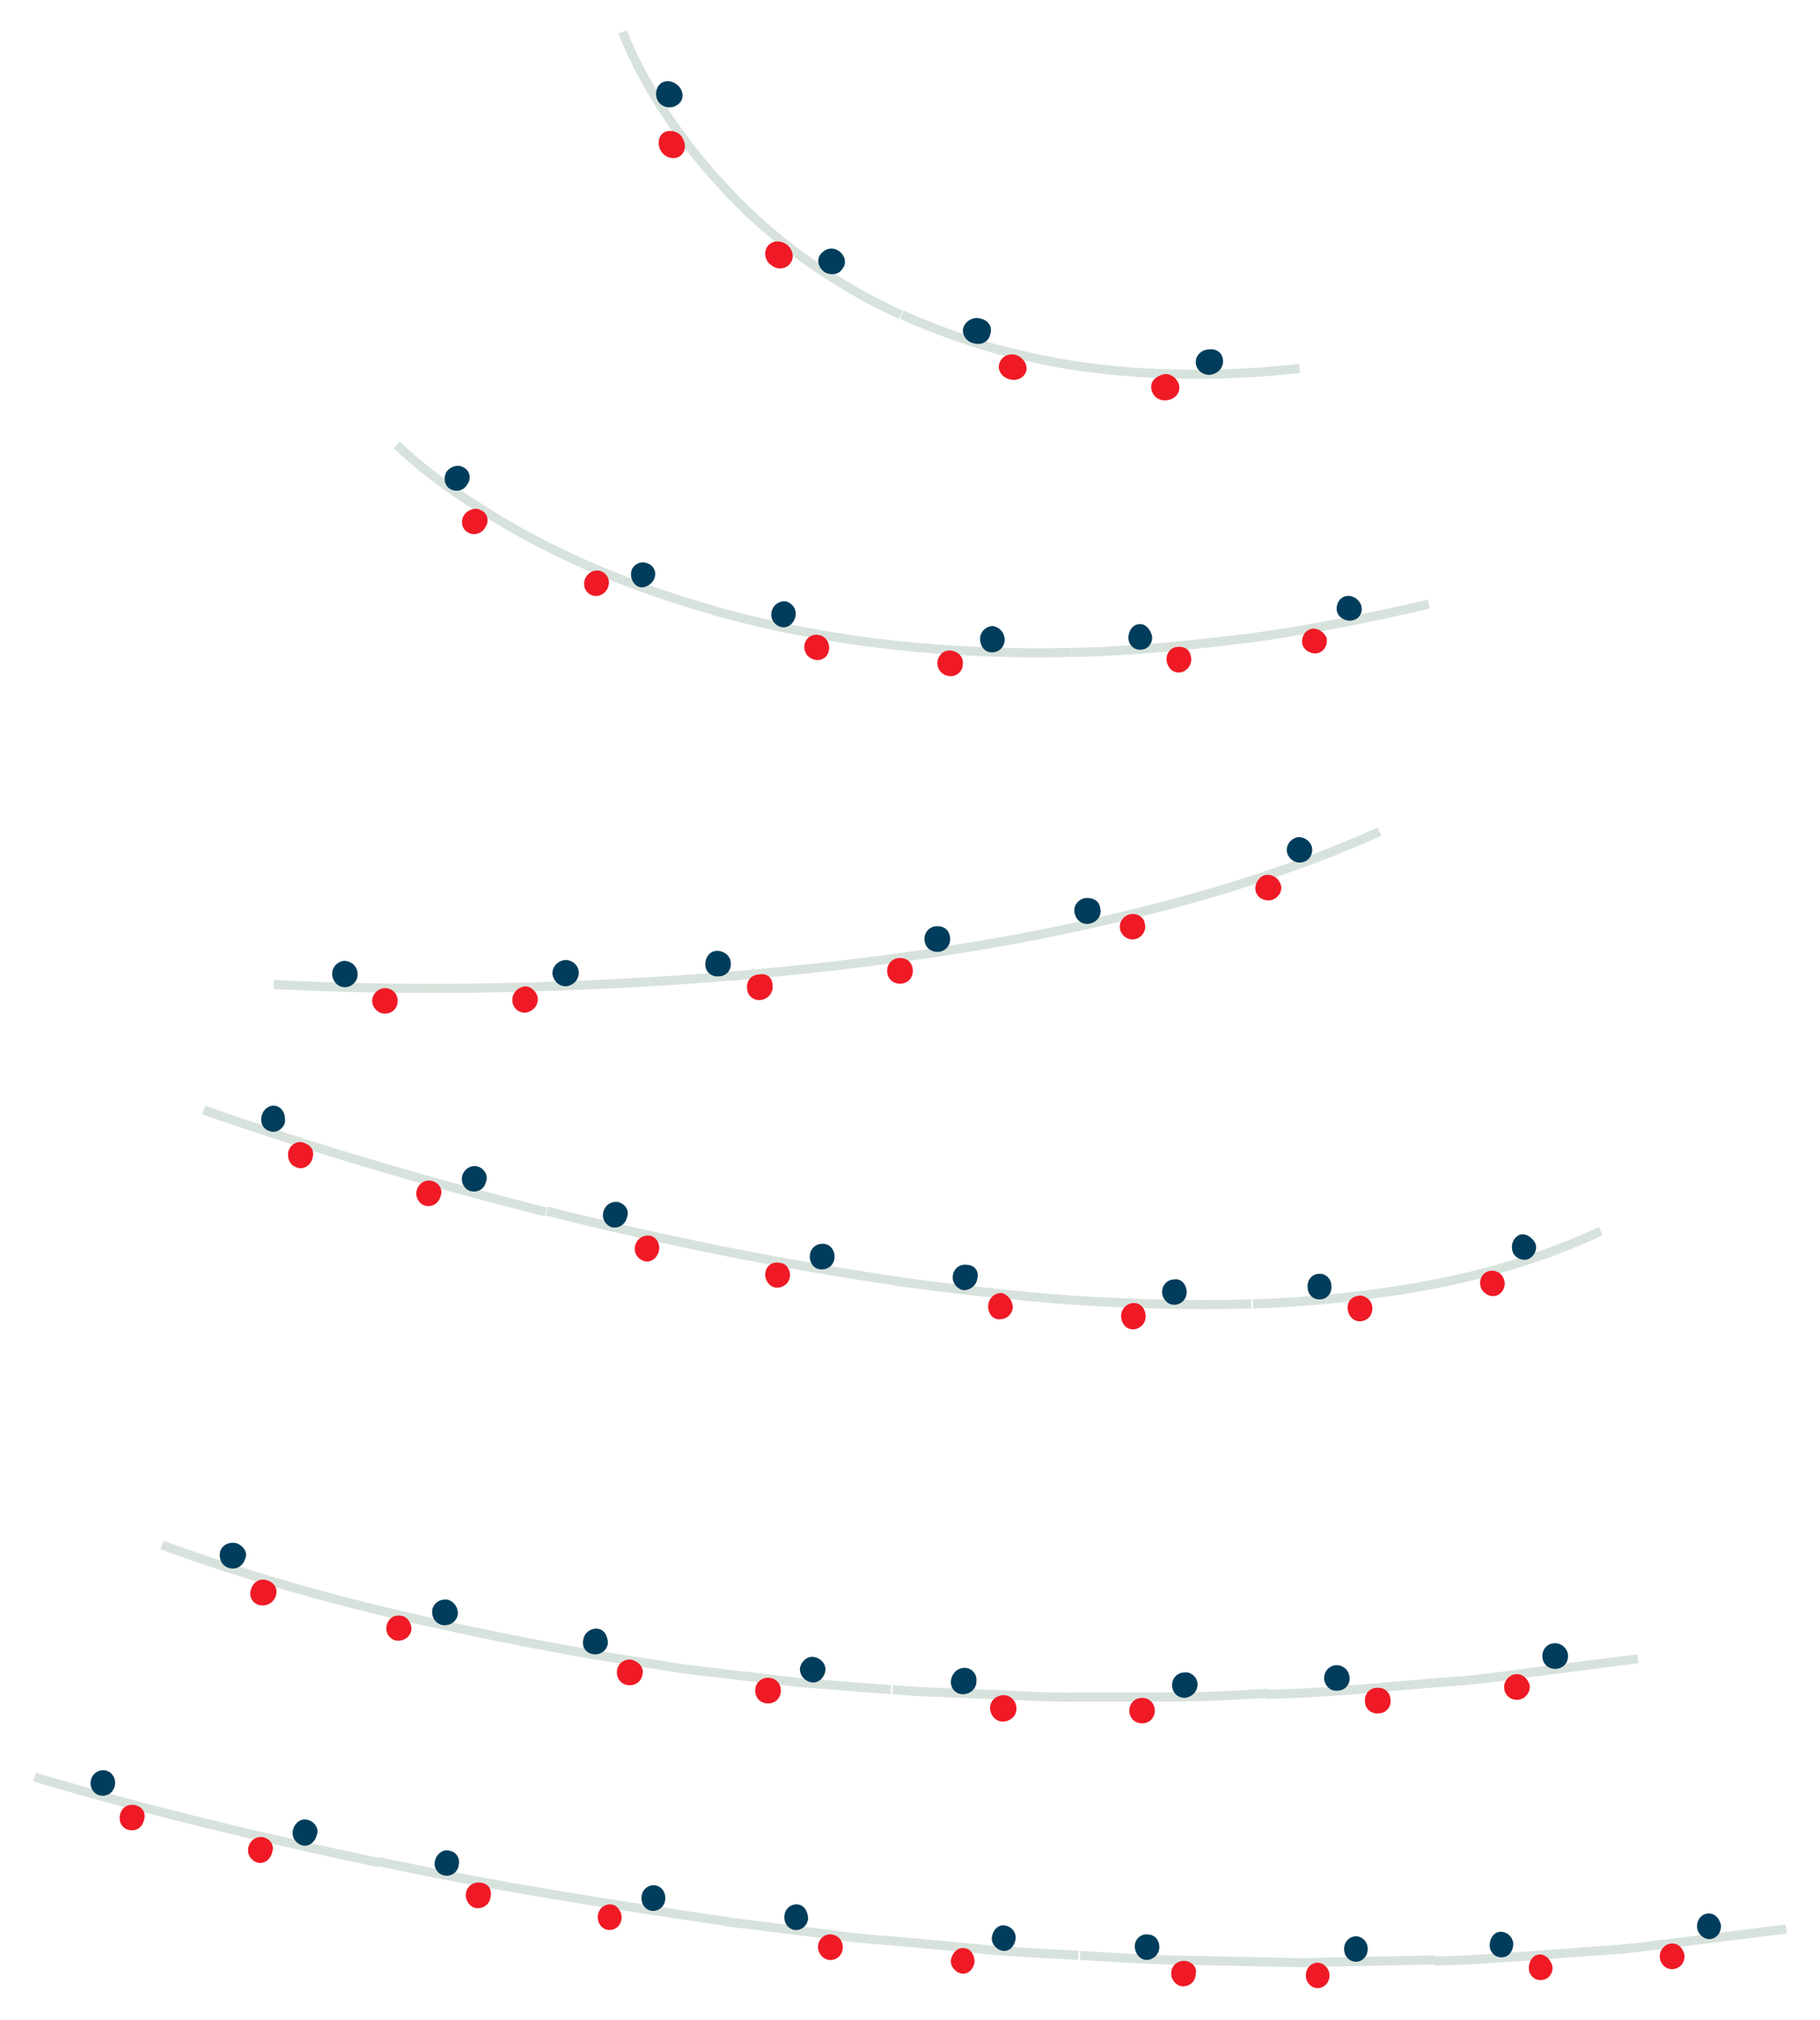 <svg width="200" height="222" viewBox="0 0 200 222" fill="none" xmlns="http://www.w3.org/2000/svg">
<g filter="url(#filter0_d_2884_56839)">
<path d="M3.8 194.3C16.2 198 28.9 201 41.6 203.7" stroke="#D8E2DC" stroke-miterlimit="10"/>
<path d="M15.8 199.1C15.6 199.9 14.9 200.3 14.1 200.1C13.4 199.9 13 199.2 13.2 198.4C13.4 197.6 14.1 197.2 14.9 197.4C15.7 197.6 16.1 198.3 15.8 199.1Z" fill="#EF1A25"/>
<path d="M12.6 195.3C12.4 196.1 11.7 196.5 10.9 196.3C10.2 196.1 9.8 195.3 10 194.6C10.2 193.8 11 193.4 11.7 193.6C12.4 193.8 12.8 194.6 12.6 195.3Z" fill="#003D5C"/>
<path d="M29.9 202.6C29.7 203.4 29 203.9 28.3 203.7C27.6 203.5 27.1 202.8 27.3 202C27.5 201.2 28.2 200.8 28.9 200.9C29.7 201.1 30.2 201.8 29.9 202.6Z" fill="#EF1A25"/>
<path d="M34.8 200.7C34.6 201.5 33.9 202 33.2 201.8C32.5 201.6 32 200.9 32.2 200.1C32.4 199.3 33.1 198.8 33.8 199C34.6 199.2 35.1 200 34.8 200.7Z" fill="#003D5C"/>
<path d="M41.6 203.6C54.3 206.3 67.1 208.3 80 210.2" stroke="#D8E2DC" stroke-miterlimit="10"/>
<path d="M53.9 207.5C53.8 208.3 53.1 208.8 52.3 208.7C51.6 208.6 51.1 207.8 51.2 207.1C51.3 206.3 52 205.8 52.8 205.9C53.7 206 54.1 206.7 53.9 207.5Z" fill="#EF1A25"/>
<path d="M50.4 204C50.3 204.8 49.5 205.3 48.8 205.1C48.1 205 47.6 204.2 47.8 203.5C48 202.7 48.7 202.2 49.4 202.4C50.1 202.5 50.6 203.2 50.4 204Z" fill="#003D5C"/>
<path d="M68.3 209.9C68.2 210.7 67.5 211.2 66.8 211.1C66.1 211 65.6 210.3 65.7 209.5C65.8 208.7 66.5 208.2 67.2 208.3C67.9 208.4 68.4 209.2 68.3 209.9Z" fill="#EF1A25"/>
<path d="M73.1 207.8C73 208.6 72.3 209.1 71.6 209C70.9 208.9 70.4 208.2 70.5 207.4C70.6 206.6 71.3 206.1 72 206.2C72.7 206.3 73.2 207 73.1 207.8Z" fill="#003D5C"/>
<path d="M79.8 210.2L89.5 211.4L94.3 212L99.1 212.4L108.8 213.3C112 213.6 115.3 213.7 118.5 213.9" stroke="#D8E2DC" stroke-miterlimit="10"/>
<path d="M92.6 213.2C92.5 214 91.8 214.5 91.1 214.4C90.4 214.3 89.8 213.6 89.9 212.8C90 212 90.7 211.5 91.4 211.6C92.2 211.7 92.7 212.4 92.6 213.2Z" fill="#EF1A25"/>
<path d="M88.8 209.9C88.7 210.7 88 211.2 87.3 211.1C86.6 211 86.1 210.3 86.2 209.5C86.3 208.7 87 208.2 87.7 208.3C88.4 208.4 88.8 209.1 88.8 209.9Z" fill="#003D5C"/>
<path d="M107.1 214.6C107 215.4 106.4 216 105.7 215.9C105 215.8 104.4 215.1 104.5 214.4C104.6 213.7 105.2 213 105.9 213.1C106.6 213.1 107.1 213.8 107.1 214.6Z" fill="#EF1A25"/>
<path d="M111.6 212.1C111.5 212.9 110.9 213.5 110.2 213.4C109.5 213.3 108.9 212.6 109 211.9C109.1 211.1 109.7 210.5 110.4 210.6C111.1 210.7 111.7 211.3 111.6 212.1Z" fill="#003D5C"/>
<path d="M118.7 213.9C121.9 214.1 125.2 214.3 128.4 214.4L138.1 214.6L143 214.7C144.6 214.7 146.2 214.6 147.9 214.6L157.6 214.4" stroke="#D8E2DC" stroke-miterlimit="10"/>
<path d="M131.4 215.9C131.4 216.7 130.8 217.3 130 217.3C129.3 217.3 128.7 216.6 128.7 215.9C128.7 215.1 129.3 214.5 130.1 214.5C130.9 214.5 131.6 215.2 131.4 215.9Z" fill="#EF1A25"/>
<path d="M127.4 213C127.4 213.8 126.7 214.4 126 214.4C125.3 214.4 124.7 213.7 124.7 212.9C124.7 212.1 125.4 211.5 126.1 211.6C126.9 211.6 127.4 212.2 127.4 213Z" fill="#003D5C"/>
<path d="M146.1 216.1C146.1 216.9 145.5 217.5 144.8 217.5C144.1 217.5 143.5 216.9 143.5 216.1C143.5 215.3 144.1 214.7 144.8 214.7C145.4 214.7 146.1 215.3 146.1 216.1Z" fill="#EF1A25"/>
<path d="M150.3 213.2C150.3 214 149.7 214.6 149 214.6C148.3 214.6 147.7 214 147.7 213.2C147.7 212.4 148.3 211.8 149 211.8C149.7 211.8 150.3 212.4 150.3 213.2Z" fill="#003D5C"/>
<path d="M157.6 214.5C160.8 214.5 164.1 214.2 167.3 214L177 213.3C178.6 213.2 180.2 213 181.8 212.8L186.6 212.2L196.3 211" stroke="#D8E2DC" stroke-miterlimit="10"/>
<path d="M170.6 215.1C170.7 215.9 170.1 216.6 169.4 216.6C168.7 216.7 168 216.1 168 215.3C168 214.5 168.5 213.8 169.2 213.8C169.9 213.8 170.4 214.4 170.6 215.1Z" fill="#EF1A25"/>
<path d="M166.3 212.6C166.3 213.4 165.8 214.1 165.1 214.1C164.4 214.2 163.7 213.6 163.7 212.8C163.7 212 164.2 211.3 164.9 211.3C165.6 211.3 166.2 211.8 166.3 212.6Z" fill="#003D5C"/>
<path d="M185.1 213.8C185.2 214.6 184.7 215.3 183.9 215.4C183.1 215.5 182.5 214.9 182.4 214.2C182.3 213.5 182.8 212.7 183.6 212.6C184.3 212.5 184.9 213 185.1 213.8Z" fill="#EF1A25"/>
<path d="M189.1 210.5C189.2 211.3 188.7 212 188 212.1C187.3 212.2 186.6 211.6 186.5 210.9C186.4 210.1 186.9 209.4 187.6 209.3C188.3 209.2 188.9 209.7 189.1 210.5Z" fill="#003D5C"/>
<path d="M17.8 168.8C30.6 173.5 44 176.8 57.4 179.4" stroke="#D8E2DC" stroke-miterlimit="10"/>
<path d="M30.3 174.4C30.1 175.1 29.3 175.6 28.5 175.4C27.7 175.2 27.3 174.4 27.6 173.6C27.9 172.8 28.6 172.4 29.4 172.7C30.1 172.9 30.6 173.6 30.3 174.4Z" fill="#EF1A25"/>
<path d="M26.9 170.4C26.7 171.1 25.9 171.6 25.1 171.3C24.4 171.1 24 170.3 24.2 169.5C24.4 168.8 25.2 168.4 26 168.6C26.8 168.9 27.3 169.7 26.9 170.4Z" fill="#003D5C"/>
<path d="M45.2 178.2C45 179 44.3 179.4 43.5 179.3C42.7 179.1 42.3 178.3 42.5 177.6C42.7 176.8 43.4 176.4 44.2 176.6C44.8 176.7 45.3 177.5 45.2 178.2Z" fill="#EF1A25"/>
<path d="M50.3 176.5C50.1 177.3 49.4 177.7 48.6 177.6C47.8 177.4 47.4 176.7 47.5 175.9C47.7 175.1 48.4 174.7 49.2 174.8C49.9 175 50.4 175.7 50.3 176.5Z" fill="#003D5C"/>
<path d="M57.3 179.4C60.7 180 64 180.7 67.4 181.2L72.5 182L75 182.4L77.5 182.7L87.7 183.9L97.9 184.7" stroke="#D8E2DC" stroke-miterlimit="10"/>
<path d="M70.6 183C70.5 183.8 69.8 184.3 69 184.2C68.2 184.1 67.7 183.4 67.8 182.6C67.9 181.8 68.6 181.3 69.4 181.4C70.2 181.6 70.8 182.3 70.6 183Z" fill="#EF1A25"/>
<path d="M66.8 179.6C66.7 180.4 66 180.9 65.2 180.8C64.4 180.7 63.9 180 64.1 179.2C64.2 178.4 65 177.9 65.7 178C66.4 178.1 66.8 178.8 66.8 179.6Z" fill="#003D5C"/>
<path d="M85.8 185C85.7 185.8 85 186.3 84.2 186.2C83.4 186.1 82.9 185.4 83 184.6C83.1 183.8 83.8 183.3 84.6 183.4C85.4 183.5 85.9 184.2 85.8 185Z" fill="#EF1A25"/>
<path d="M90.7 182.6C90.6 183.4 89.9 184 89.2 183.9C88.5 183.8 87.9 183.2 87.9 182.4C88 181.6 88.7 181 89.4 181.1C90.2 181.2 90.8 181.9 90.7 182.6Z" fill="#003D5C"/>
<path d="M98.1 184.7L100.7 184.9L103.3 185L108.4 185.2C111.8 185.3 115.2 185.6 118.7 185.5H129C132.4 185.5 135.8 185.3 139.3 185.1" stroke="#D8E2DC" stroke-miterlimit="10"/>
<path d="M111.7 186.8C111.7 187.6 111 188.2 110.2 188.2C109.4 188.2 108.8 187.5 108.8 186.7C108.8 185.9 109.5 185.3 110.3 185.3C111.1 185.3 111.7 186 111.7 186.8Z" fill="#EF1A25"/>
<path d="M107.3 183.8C107.3 184.6 106.6 185.2 105.8 185.2C105 185.2 104.4 184.5 104.5 183.7C104.6 182.9 105.2 182.3 106 182.3C106.8 182.3 107.4 183 107.3 183.8Z" fill="#003D5C"/>
<path d="M126.9 187C126.9 187.8 126.3 188.4 125.5 188.4C124.7 188.4 124.1 187.8 124.1 187C124.1 186.2 124.7 185.6 125.5 185.6C126.3 185.6 126.9 186.2 126.9 187Z" fill="#EF1A25"/>
<path d="M131.6 184.1C131.6 184.9 131 185.5 130.2 185.6C129.4 185.6 128.8 185 128.8 184.2C128.8 183.4 129.4 182.8 130.2 182.8C130.8 182.7 131.6 183.3 131.6 184.1Z" fill="#003D5C"/>
<path d="M139.1 185.2C145.9 185.1 152.8 184.3 159.6 183.8C163 183.6 166.4 183 169.8 182.6L180 181.3" stroke="#D8E2DC" stroke-miterlimit="10"/>
<path d="M152.8 185.8C152.9 186.6 152.3 187.3 151.5 187.3C150.7 187.4 150 186.8 150 186C149.9 185.2 150.5 184.5 151.3 184.5C152.1 184.4 152.8 185 152.8 185.8Z" fill="#EF1A25"/>
<path d="M148.3 183.3C148.4 184.1 147.8 184.8 147 184.8C146.2 184.9 145.6 184.3 145.5 183.5C145.5 182.7 146 182.1 146.8 182C147.6 182 148.2 182.5 148.3 183.3Z" fill="#003D5C"/>
<path d="M168.1 184.2C168.2 185 167.6 185.7 166.9 185.8C166.1 185.9 165.4 185.4 165.3 184.6C165.2 183.8 165.8 183.1 166.5 183C167.3 182.9 167.9 183.5 168.1 184.2Z" fill="#EF1A25"/>
<path d="M172.3 180.8C172.4 181.6 171.9 182.3 171.1 182.4C170.3 182.5 169.6 182 169.5 181.2C169.4 180.4 169.9 179.7 170.7 179.6C171.5 179.5 172.2 180.1 172.3 180.8Z" fill="#003D5C"/>
<path d="M22.4 121C34.7 125.3 47.3 129 60 132.2" stroke="#D8E2DC" stroke-miterlimit="10"/>
<path d="M34.3 126.4C34.1 127.1 33.3 127.6 32.6 127.3C31.9 127.1 31.5 126.3 31.7 125.5C31.9 124.8 32.7 124.3 33.4 124.6C34.3 124.9 34.6 125.6 34.3 126.4Z" fill="#EF1A25"/>
<path d="M31.3 122.4C31.1 123.1 30.3 123.6 29.6 123.3C28.9 123.1 28.5 122.3 28.8 121.5C29 120.8 29.8 120.3 30.5 120.6C31.2 120.9 31.4 121.7 31.3 122.4Z" fill="#003D5C"/>
<path d="M48.4 130.5C48.2 131.3 47.4 131.7 46.7 131.5C46 131.3 45.6 130.5 45.8 129.8C46 129 46.8 128.6 47.5 128.8C48.3 129 48.7 129.8 48.4 130.5Z" fill="#EF1A25"/>
<path d="M53.4 128.9C53.2 129.7 52.5 130.1 51.7 129.9C51 129.7 50.6 128.9 50.8 128.2C51 127.5 51.7 127 52.5 127.2C53.2 127.4 53.7 128.2 53.4 128.9Z" fill="#003D5C"/>
<path d="M60.1 132.1C72.8 135.3 85.6 137.9 98.6 139.8" stroke="#D8E2DC" stroke-miterlimit="10"/>
<path d="M72.4 136.5C72.2 137.3 71.5 137.8 70.8 137.6C70.1 137.4 69.6 136.7 69.8 135.9C70 135.1 70.7 134.7 71.4 134.8C72.1 134.9 72.6 135.7 72.4 136.5Z" fill="#EF1A25"/>
<path d="M68.9 132.8C68.7 133.6 68 134 67.3 133.9C66.6 133.7 66.1 133 66.3 132.2C66.5 131.4 67.2 131 67.9 131.1C68.7 131.3 69.2 132 68.9 132.8Z" fill="#003D5C"/>
<path d="M86.8 139.3C86.7 140.1 86 140.6 85.2 140.5C84.5 140.4 84 139.6 84.1 138.9C84.2 138.1 84.9 137.6 85.7 137.8C86.4 137.8 86.9 138.6 86.8 139.3Z" fill="#EF1A25"/>
<path d="M91.7 137.3C91.6 138.1 90.9 138.6 90.1 138.5C89.3 138.4 88.9 137.6 89 136.9C89.1 136.1 89.8 135.6 90.6 135.7C91.3 135.8 91.8 136.5 91.7 137.3Z" fill="#003D5C"/>
<path d="M98.4 139.8C104.9 140.7 111.4 141.4 117.9 141.9C124.4 142.3 131 142.5 137.5 142.3" stroke="#D8E2DC" stroke-miterlimit="10"/>
<path d="M111.3 142.7C111.2 143.5 110.6 144 109.8 144C109 144 108.5 143.2 108.6 142.4C108.7 141.6 109.3 141.1 110.1 141.1C110.8 141.3 111.3 142 111.3 142.7Z" fill="#EF1A25"/>
<path d="M107.4 139.5C107.3 140.3 106.6 140.8 105.9 140.8C105.2 140.7 104.6 140 104.7 139.2C104.8 138.4 105.5 137.9 106.2 138C107.1 138 107.6 138.7 107.4 139.5Z" fill="#003D5C"/>
<path d="M125.9 143.7C125.9 144.5 125.2 145.1 124.5 145.1C123.7 145.1 123.2 144.4 123.2 143.6C123.2 142.8 123.9 142.2 124.6 142.2C125.4 142.2 125.9 142.9 125.9 143.7Z" fill="#EF1A25"/>
<path d="M130.4 141C130.4 141.8 129.8 142.4 129 142.4C128.3 142.4 127.7 141.7 127.7 141C127.7 140.2 128.3 139.6 129.1 139.6C129.8 139.5 130.4 140.2 130.4 141Z" fill="#003D5C"/>
<path d="M137.7 142.3C144.2 142.1 150.8 141.4 157.2 140.2C163.6 139 169.9 137.1 175.9 134.3" stroke="#D8E2DC" stroke-miterlimit="10"/>
<path d="M150.8 142.6C150.9 143.4 150.4 144.1 149.6 144.2C148.8 144.3 148.2 143.7 148.1 142.9C148 142.1 148.5 141.5 149.3 141.4C149.9 141.3 150.7 141.8 150.8 142.6Z" fill="#EF1A25"/>
<path d="M146.3 140.3C146.4 141.1 145.8 141.8 145.1 141.8C144.4 141.9 143.7 141.3 143.7 140.5C143.6 139.7 144.2 139 144.9 139C145.6 138.9 146.3 139.5 146.3 140.3Z" fill="#003D5C"/>
<path d="M165.3 139.7C165.5 140.4 165.1 141.2 164.4 141.4C163.7 141.6 162.9 141.1 162.7 140.4C162.5 139.6 162.9 138.9 163.6 138.7C164.3 138.5 165.1 138.9 165.3 139.7Z" fill="#EF1A25"/>
<path d="M168.7 135.6C169 136.3 168.6 137.1 167.9 137.4C167.2 137.6 166.4 137.2 166.2 136.5C166 135.8 166.3 135 167 134.7C167.6 134.5 168.3 134.9 168.7 135.6Z" fill="#003D5C"/>
<path d="M30.1 107.2C43.8 107.9 57.6 107.7 71.3 106.9" stroke="#D8E2DC" stroke-miterlimit="10"/>
<path d="M43.7 109C43.7 109.8 43.1 110.4 42.3 110.4C41.5 110.4 40.9 109.7 40.9 109C40.9 108.2 41.6 107.6 42.3 107.6C43.1 107.6 43.7 108.2 43.7 109Z" fill="#EF1A25"/>
<path d="M39.3 106.1C39.3 106.9 38.6 107.5 37.9 107.5C37.1 107.5 36.5 106.8 36.5 106C36.5 105.2 37.2 104.6 37.9 104.6C38.8 104.7 39.3 105.3 39.3 106.1Z" fill="#003D5C"/>
<path d="M59.1 108.8C59.1 109.6 58.5 110.2 57.7 110.3C56.9 110.3 56.3 109.7 56.3 108.9C56.3 108.1 56.9 107.5 57.7 107.4C58.4 107.4 59.1 108.1 59.1 108.8Z" fill="#EF1A25"/>
<path d="M63.6 105.9C63.6 106.7 63 107.3 62.2 107.4C61.4 107.4 60.8 106.8 60.7 106C60.7 105.2 61.3 104.6 62.1 104.5C62.9 104.5 63.6 105.1 63.6 105.9Z" fill="#003D5C"/>
<path d="M71.3 106.9C85 106.1 98.7 104.6 112.2 102.1" stroke="#D8E2DC" stroke-miterlimit="10"/>
<path d="M84.9 107.3C85 108.1 84.4 108.8 83.6 108.9C82.8 109 82.1 108.4 82.1 107.6C82 106.8 82.6 106.1 83.4 106.1C84.3 105.9 84.9 106.5 84.9 107.3Z" fill="#EF1A25"/>
<path d="M80.3 104.8C80.4 105.6 79.8 106.3 79 106.3C78.2 106.4 77.5 105.8 77.5 105C77.5 104.2 78 103.5 78.8 103.5C79.6 103.5 80.3 104.1 80.3 104.8Z" fill="#003D5C"/>
<path d="M100.3 105.5C100.4 106.3 99.9 107 99.1 107.1C98.3 107.2 97.6 106.7 97.5 105.9C97.4 105.1 97.9 104.4 98.7 104.3C99.6 104.2 100.2 104.7 100.3 105.5Z" fill="#EF1A25"/>
<path d="M104.4 102C104.5 102.8 104 103.5 103.2 103.6C102.4 103.7 101.7 103.2 101.6 102.4C101.5 101.6 102 100.9 102.8 100.8C103.7 100.7 104.3 101.2 104.4 102Z" fill="#003D5C"/>
<path d="M112.2 102.1C125.7 99.5 139.1 96 151.6 90.4" stroke="#D8E2DC" stroke-miterlimit="10"/>
<path d="M125.8 100.5C126 101.3 125.5 102 124.8 102.2C124 102.4 123.3 101.9 123.1 101.2C122.9 100.4 123.4 99.7 124.1 99.5C124.8 99.3 125.7 99.7 125.8 100.5Z" fill="#EF1A25"/>
<path d="M120.9 98.8C121.1 99.6 120.6 100.3 119.8 100.5C119 100.7 118.3 100.2 118.1 99.4C117.9 98.6 118.4 97.9 119.2 97.7C120.1 97.6 120.8 98 120.9 98.8Z" fill="#003D5C"/>
<path d="M140.7 96.1C141 96.8 140.6 97.6 139.8 97.9C139 98.1 138.2 97.7 138 97C137.8 96.3 138.2 95.5 138.9 95.2C139.7 95 140.4 95.4 140.7 96.1Z" fill="#EF1A25"/>
<path d="M144.1 91.9C144.4 92.6 144 93.5 143.3 93.7C142.6 94 141.8 93.6 141.5 92.9C141.2 92.2 141.6 91.4 142.3 91.1C142.9 90.8 143.8 91.2 144.1 91.9Z" fill="#003D5C"/>
<path d="M43.6 47.9C46 50.2 48.7 52.2 51.4 54C54.2 55.8 57 57.5 60 59C65.9 62 72.1 64.3 78.5 66.1" stroke="#D8E2DC" stroke-miterlimit="10"/>
<path d="M53.3 57C52.9 57.7 52 57.9 51.4 57.5C50.7 57.1 50.6 56.2 51 55.6C51.4 55 52.3 54.7 52.9 55.1C53.6 55.4 53.8 56.3 53.3 57Z" fill="#EF1A25"/>
<path d="M51.3 52.3C50.9 53 50 53.1 49.4 52.7C48.8 52.3 48.7 51.4 49.1 50.8C49.6 50.2 50.4 50 51 50.4C51.7 50.8 51.8 51.7 51.3 52.3Z" fill="#003D5C"/>
<path d="M66.8 63.6C66.5 64.3 65.7 64.7 65 64.4C64.3 64.1 64 63.3 64.3 62.6C64.6 61.9 65.4 61.5 66.1 61.8C66.8 62.1 67.1 62.9 66.8 63.6Z" fill="#EF1A25"/>
<path d="M71.9 62.6C71.6 63.3 70.8 63.7 70.2 63.5C69.5 63.2 69.2 62.4 69.4 61.7C69.6 61 70.5 60.6 71.1 60.9C71.8 61.1 72.2 61.8 71.9 62.6Z" fill="#003D5C"/>
<path d="M78.4 66.1C91.2 69.7 104.5 71 117.7 70.7" stroke="#D8E2DC" stroke-miterlimit="10"/>
<path d="M91.1 70.4C91 71.2 90.3 71.7 89.5 71.5C88.7 71.3 88.3 70.6 88.4 69.9C88.5 69.1 89.3 68.6 90 68.8C90.7 68.9 91.2 69.6 91.1 70.4Z" fill="#EF1A25"/>
<path d="M87.4 66.8C87.2 67.6 86.5 68.1 85.8 67.9C85.1 67.7 84.6 67 84.8 66.2C85 65.4 85.7 65 86.4 65.1C87.1 65.3 87.6 66 87.4 66.8Z" fill="#003D5C"/>
<path d="M105.8 72C105.8 72.8 105.1 73.4 104.3 73.3C103.5 73.2 103 72.6 103 71.8C103.1 71 103.7 70.4 104.5 70.5C105.3 70.6 105.9 71.2 105.8 72Z" fill="#EF1A25"/>
<path d="M110.4 69.3C110.4 70.1 109.8 70.7 109 70.7C108.2 70.7 107.7 70 107.7 69.2C107.7 68.4 108.4 67.8 109.1 67.8C109.8 67.9 110.4 68.5 110.4 69.3Z" fill="#003D5C"/>
<path d="M117.7 70.7C124.3 70.6 130.9 69.9 137.5 69.1C144.1 68.2 150.5 66.9 157 65.4" stroke="#D8E2DC" stroke-miterlimit="10"/>
<path d="M130.9 71.3C131 72.1 130.4 72.8 129.7 72.9C128.9 73 128.3 72.4 128.2 71.6C128.1 70.8 128.7 70.1 129.4 70.1C130.3 70 130.8 70.5 130.9 71.3Z" fill="#EF1A25"/>
<path d="M126.6 68.9C126.7 69.7 126.1 70.4 125.4 70.4C124.7 70.5 124 69.9 124 69.1C124 68.3 124.5 67.6 125.2 67.6C125.8 67.5 126.4 68.1 126.6 68.9Z" fill="#003D5C"/>
<path d="M145.8 69.2C145.9 70 145.4 70.7 144.7 70.8C144 70.9 143.2 70.4 143.1 69.7C143 68.9 143.5 68.2 144.2 68.1C144.8 68 145.6 68.5 145.8 69.2Z" fill="#EF1A25"/>
<path d="M149.6 65.6C149.8 66.4 149.3 67.1 148.5 67.2C147.8 67.3 147 66.8 146.9 66.1C146.8 65.4 147.2 64.6 148 64.5C148.7 64.4 149.4 64.9 149.6 65.6Z" fill="#003D5C"/>
<path d="M68.4 2.5C71.2 9.4 75.6 15.6 80.8 20.9C86 26.2 92.2 30.5 99 33.6" stroke="#D8E2DC" stroke-miterlimit="10"/>
<path d="M74.8 16.1C74.2 16.6 73.2 16.4 72.7 15.7C72.2 15 72.3 14 72.9 13.6C73.5 13.2 74.5 13.4 74.9 14C75.4 14.7 75.4 15.6 74.8 16.1Z" fill="#EF1A25"/>
<path d="M74.3 10.6C73.7 11 72.7 10.8 72.3 10.1C71.9 9.4 72.1 8.5 72.7 8.1C73.4 7.7 74.2 8 74.7 8.6C75.2 9.3 75.1 10.2 74.3 10.6Z" fill="#003D5C"/>
<path d="M86.8 28C86.3 28.6 85.4 28.7 84.7 28.1C84 27.6 83.9 26.6 84.4 26C84.9 25.4 85.8 25.4 86.5 25.9C87.2 26.5 87.3 27.4 86.8 28Z" fill="#EF1A25"/>
<path d="M92.6 28.5C92.2 29.2 91.3 29.3 90.6 28.9C89.9 28.4 89.7 27.5 90.2 26.9C90.7 26.3 91.5 26.1 92.2 26.6C92.8 27 93.1 27.9 92.6 28.5Z" fill="#003D5C"/>
<path d="M99.1 33.6C102.5 35.1 106 36.4 109.6 37.4C113.2 38.3 116.8 39.1 120.5 39.5C127.9 40.4 135.4 40.3 142.8 39.5" stroke="#D8E2DC" stroke-miterlimit="10"/>
<path d="M112.8 39.7C112.6 40.5 111.8 40.9 111 40.7C110.1 40.5 109.6 39.7 109.8 39C110 38.2 110.8 37.8 111.6 38C112.3 38.2 112.9 38.9 112.8 39.7Z" fill="#EF1A25"/>
<path d="M108.8 35.8C108.6 36.6 107.8 37 106.9 36.7C106.1 36.5 105.6 35.6 105.9 34.9C106.2 34.2 107 33.8 107.7 34C108.7 34.2 109.1 35 108.8 35.8Z" fill="#003D5C"/>
<path d="M129.6 41.6C129.6 42.4 128.9 43 128 43C127.1 43 126.5 42.3 126.5 41.5C126.5 40.7 127.3 40.2 128.1 40.1C128.8 40.1 129.6 40.8 129.6 41.6Z" fill="#EF1A25"/>
<path d="M134.4 38.7C134.4 39.5 133.8 40.1 132.9 40.2C132.1 40.2 131.4 39.6 131.4 38.8C131.4 38 132.1 37.4 132.9 37.4C133.8 37.3 134.4 37.9 134.4 38.7Z" fill="#003D5C"/>
</g>
<defs>
<filter id="filter0_d_2884_56839" x="0.657" y="0.312" width="198.704" height="221.188" filterUnits="userSpaceOnUse" color-interpolation-filters="sRGB">
<feFlood flood-opacity="0" result="BackgroundImageFix"/>
<feColorMatrix in="SourceAlpha" type="matrix" values="0 0 0 0 0 0 0 0 0 0 0 0 0 0 0 0 0 0 127 0" result="hardAlpha"/>
<feOffset dy="1"/>
<feGaussianBlur stdDeviation="1.5"/>
<feColorMatrix type="matrix" values="0 0 0 0 0 0 0 0 0 0 0 0 0 0 0 0 0 0 0.12 0"/>
<feBlend mode="normal" in2="BackgroundImageFix" result="effect1_dropShadow_2884_56839"/>
<feBlend mode="normal" in="SourceGraphic" in2="effect1_dropShadow_2884_56839" result="shape"/>
</filter>
</defs>
</svg>
